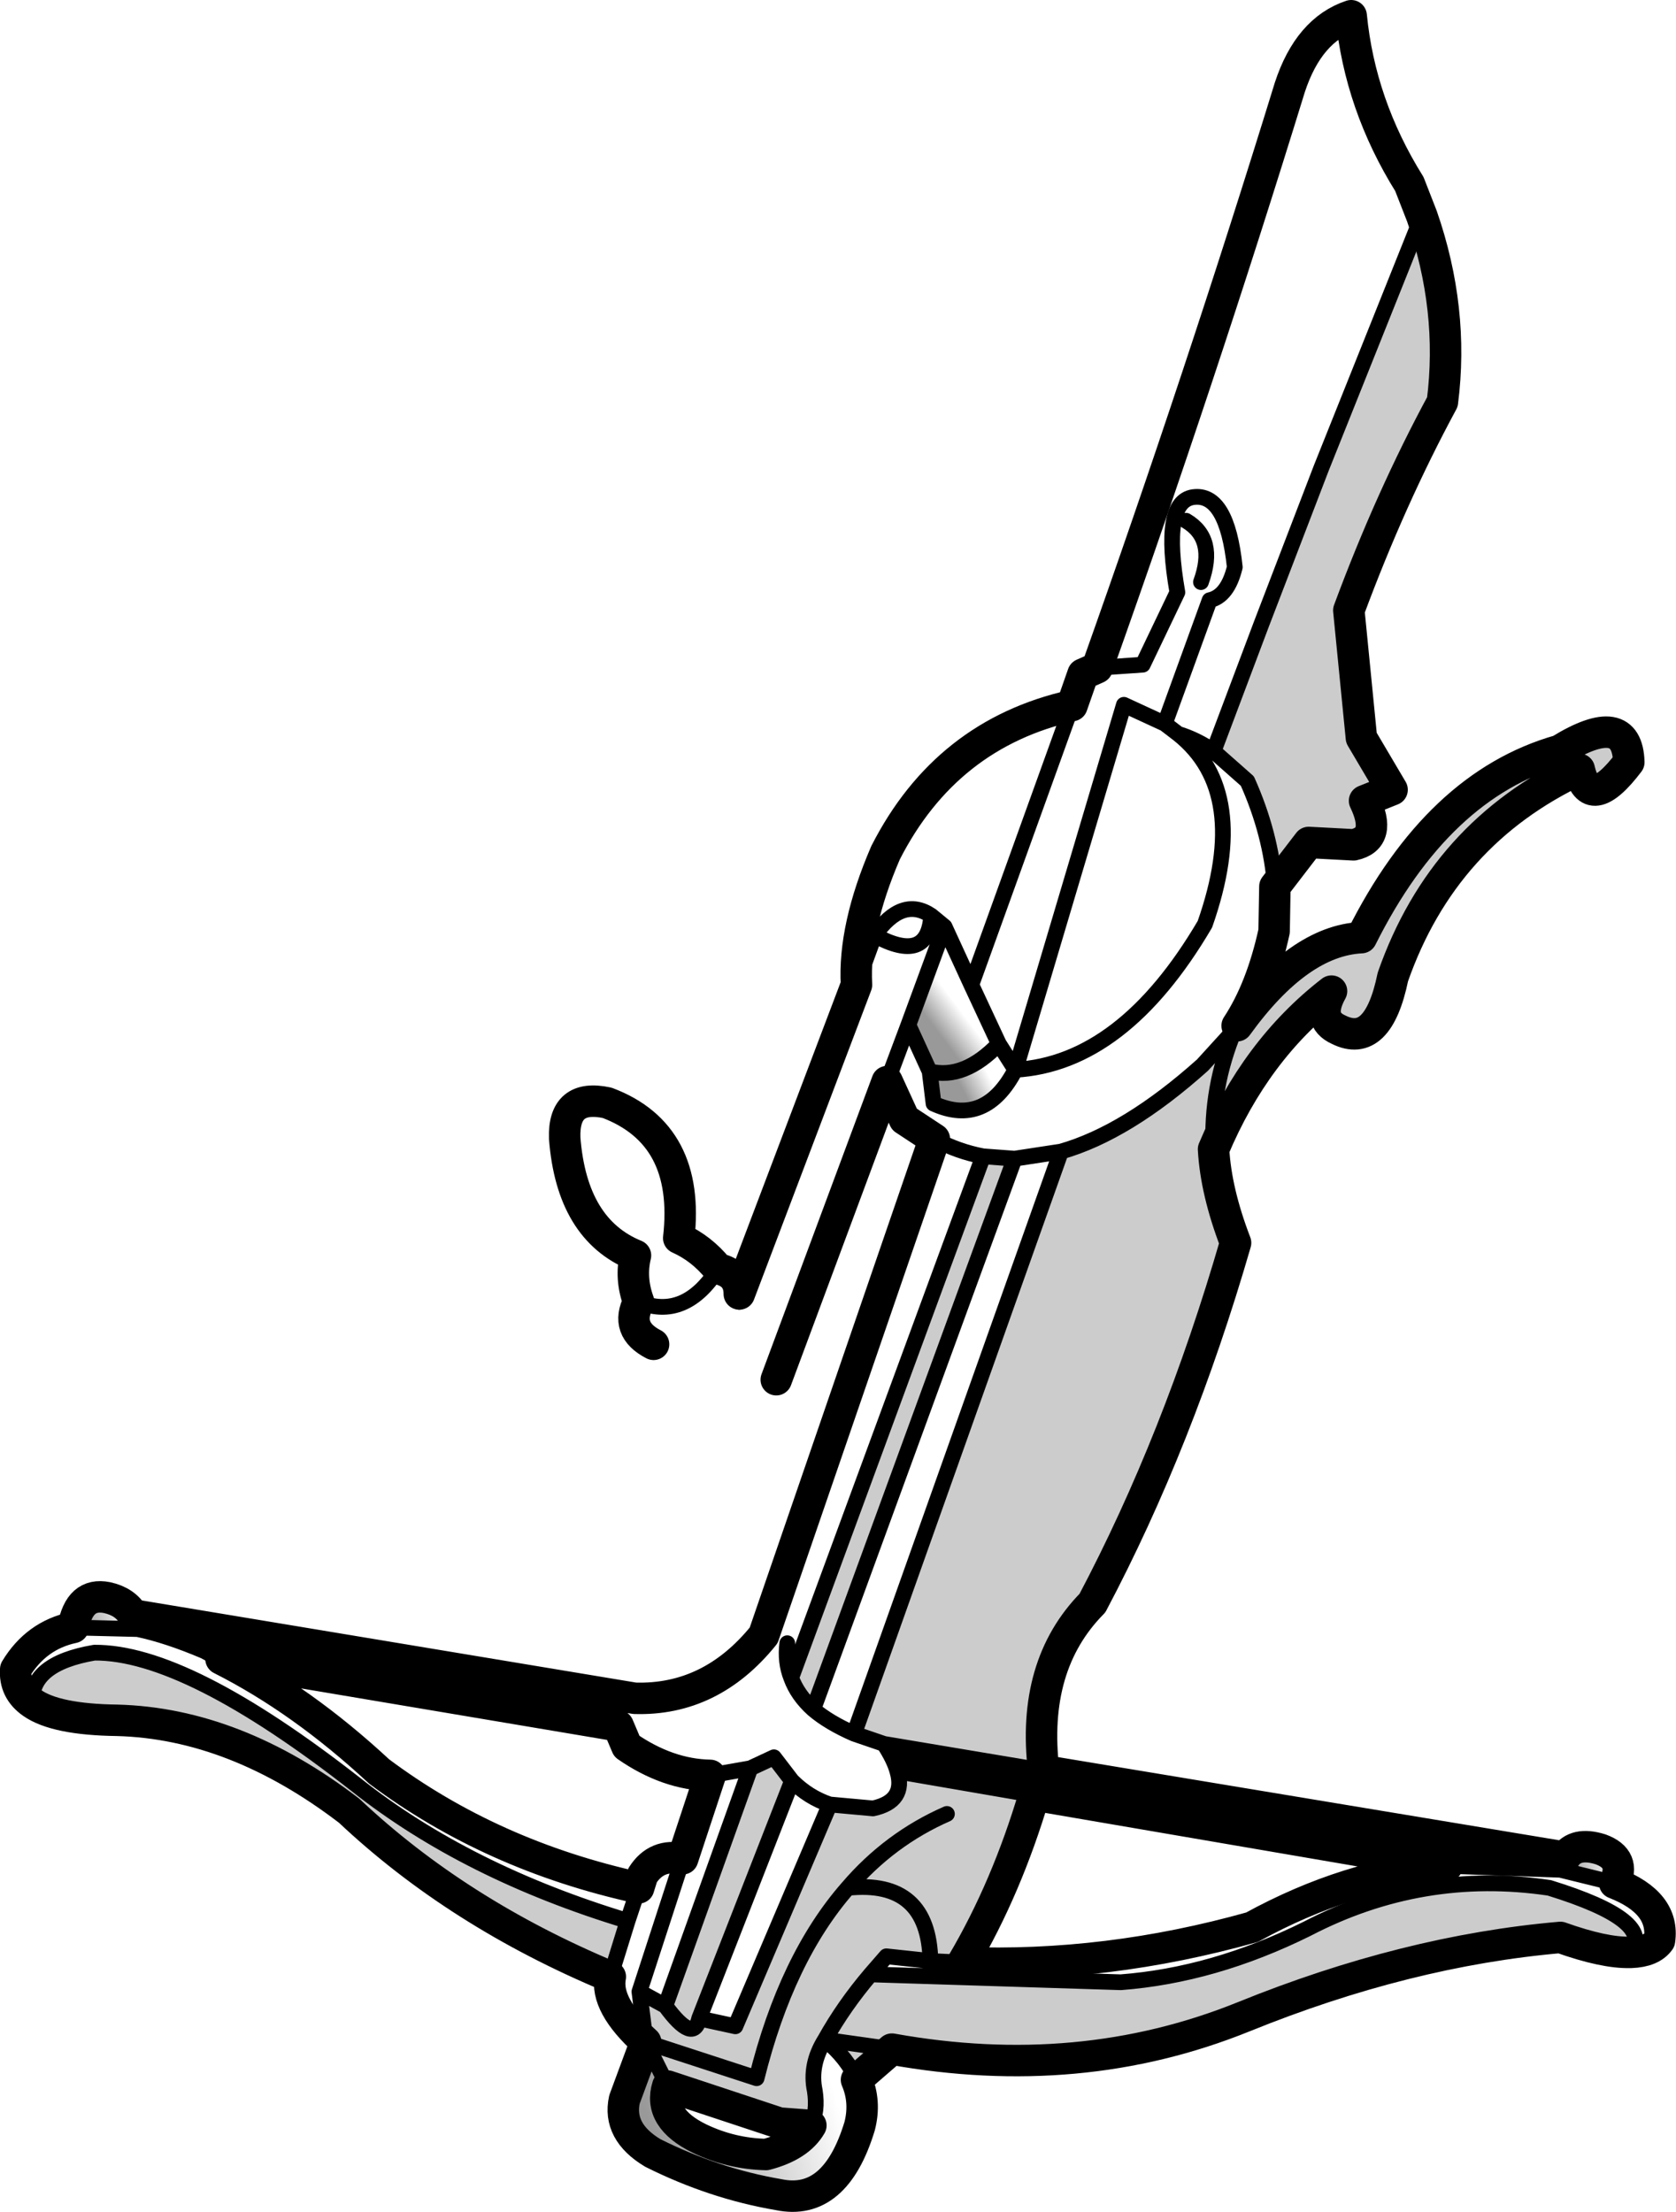 <?xml version="1.0" encoding="UTF-8" standalone="no"?>
<svg xmlns:xlink="http://www.w3.org/1999/xlink" height="140.6px" width="106.55px" xmlns="http://www.w3.org/2000/svg">
  <g transform="matrix(1.0, 0.0, 0.0, 1.0, 62.6, 38.05)">
    <path d="M-10.9 70.6 Q-11.9 69.7 -12.3 68.6 L-0.1 35.45 1.9 35.6 -10.9 70.6 M-60.55 70.2 Q-60.7 67.7 -56.6 67.0 -50.75 66.95 -39.95 75.4 -32.95 80.95 -22.7 84.05 L-23.8 87.6 Q-33.5 83.55 -40.4 77.05 -47.65 71.5 -55.15 71.3 -59.05 71.25 -60.55 70.2 M36.6 85.1 Q26.8 85.95 16.45 90.15 6.05 94.35 -5.9 92.2 L-8.15 94.15 Q-8.7 92.8 -10.15 91.6 -11.15 93.2 -10.8 94.85 -10.6 96.15 -11.05 97.05 L-13.05 96.9 -20.15 94.55 -21.55 91.75 -21.95 88.55 -20.3 89.45 -14.9 74.35 -13.4 73.65 -12.25 75.15 -18.15 90.25 -15.85 90.75 -9.85 76.65 -7.1 76.9 Q-5.0 76.45 -5.55 74.55 L3.15 76.05 Q1.4 81.95 -1.4 86.7 L-3.45 86.6 -6.25 86.3 -7.25 87.45 8.65 87.95 Q14.55 87.5 20.5 84.55 27.8 80.75 35.9 81.95 42.7 84.05 41.05 86.05 39.4 86.1 36.6 85.1 M23.95 21.55 Q28.8 11.85 36.55 9.65 40.85 7.0 40.95 10.4 38.45 13.7 37.8 10.85 29.15 14.9 25.95 24.05 25.0 28.65 22.5 27.4 21.05 26.75 22.05 24.95 17.2 28.7 14.55 35.0 14.7 37.7 15.95 40.95 12.3 53.55 6.85 63.85 2.95 67.8 3.75 74.5 L-6.4 72.8 -8.3 72.15 4.85 35.15 Q9.05 33.95 13.85 29.65 L15.9 27.4 16.05 27.15 Q19.95 21.75 23.95 21.55 M21.4 -8.3 L21.5 -8.55 27.8 -24.3 Q29.85 -18.4 29.1 -12.5 25.8 -6.4 23.15 0.75 L23.95 8.85 25.9 12.15 24.15 12.85 Q25.3 15.25 23.45 15.65 L20.6 15.5 18.45 18.3 Q18.2 14.95 16.7 11.6 L14.55 9.7 17.6 1.6 21.4 -8.3" fill="#000000" fill-opacity="0.2" fill-rule="evenodd" stroke="none"/>
    <path d="M3.75 74.5 L36.9 80.0 36.6 80.8 29.4 80.55 3.15 76.05 -5.55 74.55 Q-5.75 73.8 -6.4 72.8 L3.75 74.5 M-54.15 64.6 L-22.25 69.9 Q-23.5 70.45 -23.3 71.65 L-48.55 67.4 -48.95 67.25 -49.6 66.9 Q-51.95 65.9 -53.85 65.5 L-54.15 64.6" fill="#000000" fill-rule="evenodd" stroke="none"/>
    <path d="M-8.15 94.15 Q-7.55 95.55 -7.95 97.1 -9.5 102.2 -13.1 101.45 -17.2 100.75 -21.1 98.8 -23.35 97.45 -22.9 95.4 L-21.55 91.75 -20.15 94.55 Q-20.8 96.6 -18.1 97.9 -16.1 98.85 -13.9 98.9 -11.8 98.35 -11.05 97.05 -10.6 96.15 -10.8 94.85 -11.15 93.2 -10.15 91.6 -8.7 92.8 -8.15 94.15" fill="url(#gradient0)" fill-rule="evenodd" stroke="none"/>
    <path d="M36.9 80.0 Q37.55 79.0 39.15 79.5 40.8 80.1 40.05 81.65 L37.0 80.9 36.6 80.8 36.9 80.0" fill="url(#gradient1)" fill-rule="evenodd" stroke="none"/>
    <path d="M-57.95 65.4 Q-57.55 63.15 -55.8 63.5 -54.65 63.75 -54.15 64.6 L-53.85 65.5 -57.95 65.4" fill="url(#gradient2)" fill-rule="evenodd" stroke="none"/>
    <path d="M-0.85 24.55 L0.9 28.3 Q-1.3 30.6 -3.5 30.05 L-4.85 27.1 -2.55 20.85 -0.85 24.55" fill="url(#gradient3)" fill-rule="evenodd" stroke="none"/>
    <path d="M0.9 28.3 L1.95 29.95 Q0.05 33.6 -3.25 32.1 L-3.5 30.05 Q-1.3 30.6 0.9 28.3" fill="url(#gradient4)" fill-rule="evenodd" stroke="none"/>
    <path d="M27.8 -24.3 L27.0 -26.35 Q23.85 -31.4 23.3 -37.05 20.6 -36.15 19.4 -32.5 13.7 -14.0 7.15 4.4 L6.25 4.8 5.55 6.8 Q-2.45 8.6 -6.3 16.15 -8.35 20.9 -8.15 24.55 L-15.6 44.2 Q-15.6 42.9 -16.95 42.6 -18.0 41.3 -19.45 40.65 -18.7 34.05 -24.0 32.05 -26.8 31.45 -26.7 34.3 -26.25 40.1 -22.2 41.75 -22.55 43.2 -22.0 44.7 -22.9 46.45 -21.05 47.4 M27.8 -24.3 Q29.85 -18.4 29.1 -12.5 25.8 -6.4 23.15 0.75 L23.95 8.85 25.9 12.15 24.15 12.85 Q25.3 15.25 23.45 15.65 L20.6 15.5 18.45 18.3 18.4 21.15 Q17.6 24.8 16.05 27.15 19.95 21.75 23.95 21.55 28.8 11.85 36.55 9.65 40.85 7.0 40.95 10.4 38.45 13.7 37.8 10.85 29.15 14.9 25.95 24.05 25.0 28.65 22.5 27.4 21.05 26.75 22.05 24.95 17.2 28.7 14.55 35.0 14.7 37.7 15.95 40.95 12.3 53.55 6.85 63.85 2.95 67.8 3.75 74.5 L36.9 80.0 Q37.55 79.0 39.15 79.5 40.8 80.1 40.05 81.65 43.25 82.9 42.9 85.3 42.4 86.0 41.1 86.05 L41.05 86.05 Q39.4 86.1 36.6 85.1 26.8 85.95 16.45 90.15 6.05 94.35 -5.9 92.2 L-8.15 94.15 Q-7.55 95.55 -7.95 97.1 -9.5 102.2 -13.1 101.45 -17.2 100.75 -21.1 98.8 -23.35 97.45 -22.9 95.4 L-21.55 91.75 Q-24.15 89.4 -23.8 87.6 -33.5 83.55 -40.4 77.05 -47.65 71.5 -55.15 71.3 -59.05 71.25 -60.55 70.2 -61.7 69.4 -61.6 68.05 -60.3 65.9 -57.95 65.4 -57.55 63.15 -55.8 63.5 -54.65 63.75 -54.15 64.6 L-22.25 69.9 Q-17.4 70.05 -14.05 65.9 L-3.2 34.35 -5.1 33.1 -6.2 30.7 -13.25 49.65 M29.4 80.55 Q23.1 81.1 17.0 84.45 7.75 87.05 -1.4 86.7 1.4 81.95 3.15 76.05 L29.4 80.55 M-48.55 67.4 L-23.3 71.65 -22.75 72.95 Q-20.15 74.75 -17.45 74.8 L-19.2 80.1 Q-20.85 79.75 -21.75 81.15 L-22.0 81.95 Q-31.35 79.9 -38.5 74.55 -43.4 70.0 -48.55 67.4 M-11.05 97.05 Q-11.8 98.35 -13.9 98.9 -16.1 98.85 -18.1 97.9 -20.8 96.6 -20.15 94.55 L-13.05 96.9 -11.05 97.05" fill="none" stroke="#000000" stroke-linecap="round" stroke-linejoin="round" stroke-width="2.0"/>
    <path d="M7.15 4.4 L10.05 4.2 12.25 -0.4 Q11.25 -6.15 13.25 -6.45 15.4 -6.75 15.9 -2.0 15.45 -0.15 14.3 0.1 L11.45 7.95 12.3 8.6 Q13.45 8.95 14.55 9.7 L17.6 1.6 21.4 -8.3 21.5 -8.55 27.8 -24.3 M13.75 -1.05 Q14.75 -3.8 12.8 -4.95 M14.55 9.7 L16.7 11.6 Q18.2 14.95 18.45 18.3 M5.55 6.8 L-0.85 24.55 0.9 28.3 1.95 29.95 8.85 6.75 11.45 7.95 M12.3 8.6 Q16.95 12.3 14.0 20.7 8.8 29.55 1.95 29.95 0.05 33.6 -3.25 32.1 L-3.5 30.05 -4.85 27.1 -6.2 30.7 M16.05 27.15 L15.9 27.4 Q14.35 31.1 14.55 35.0 M-3.2 34.35 Q-1.7 35.15 -0.1 35.45 L1.9 35.6 4.85 35.15 Q9.05 33.95 13.85 29.65 L15.9 27.4 M41.05 86.05 Q42.7 84.05 35.9 81.95 27.8 80.75 20.5 84.55 14.55 87.5 8.65 87.95 L-7.25 87.45 Q-8.95 89.45 -10.15 91.6 L-5.9 92.2 M29.4 80.55 L36.6 80.8 36.9 80.0 M36.6 80.8 L37.0 80.9 40.05 81.65 M-1.4 86.7 L-3.45 86.6 -6.25 86.3 -7.25 87.45 M-2.55 20.85 L-3.4 20.15 Q-3.6 23.25 -7.0 21.4 L-8.15 24.55 M-15.6 44.2 L-15.6 44.7 M-2.55 20.85 L-0.85 24.55 M-7.0 21.4 Q-5.25 18.9 -3.4 20.15 M-22.0 44.7 Q-19.05 45.9 -16.95 42.6 M-4.85 27.1 L-2.55 20.85 M-57.95 65.4 L-53.85 65.5 -54.15 64.6 M-23.8 87.6 L-22.7 84.05 Q-32.95 80.95 -39.95 75.4 -50.75 66.95 -56.6 67.0 -60.7 67.7 -60.55 70.2 M-53.85 65.5 Q-51.95 65.9 -49.6 66.9 L-48.95 67.25 -48.55 67.4 M-23.3 71.65 Q-23.5 70.45 -22.25 69.9 M-6.4 72.8 L-8.3 72.15 Q-9.9 71.45 -10.9 70.6 -11.9 69.7 -12.3 68.6 -12.7 67.6 -12.55 66.4 M-22.0 81.95 L-22.7 84.05 M-5.55 74.55 Q-5.0 76.45 -7.1 76.9 L-9.85 76.65 -15.85 90.75 -18.15 90.25 Q-18.5 91.9 -20.3 89.45 L-21.95 88.55 -21.55 91.75 -14.5 94.05 Q-12.6 86.4 -8.7 81.95 -6.05 78.85 -2.4 77.25 M-8.7 81.95 Q-3.55 81.4 -3.45 86.6 M-20.3 89.45 L-14.9 74.35 -17.45 74.8 M-20.15 94.55 L-21.55 91.75 M-11.05 97.05 Q-10.6 96.15 -10.8 94.85 -11.15 93.2 -10.15 91.6 -8.7 92.8 -8.15 94.15 M-9.85 76.65 Q-11.2 76.2 -12.25 75.15 L-18.15 90.25 M3.75 74.5 L-6.4 72.8 Q-5.75 73.8 -5.55 74.55 L3.15 76.05 M-12.25 75.15 L-13.4 73.65 -14.9 74.35 M-21.95 88.55 L-19.2 80.1 M-12.3 68.6 L-0.1 35.45 M4.85 35.15 L-8.3 72.15 M1.9 35.6 L-10.9 70.6 M-3.5 30.05 Q-1.3 30.6 0.9 28.3" fill="none" stroke="#000000" stroke-linecap="round" stroke-linejoin="round" stroke-width="1.0"/>
  </g>
  <defs>
    <linearGradient gradientTransform="matrix(-0.007, 0.002, -0.002, -0.007, -15.35, 96.35)" gradientUnits="userSpaceOnUse" id="gradient0" spreadMethod="pad" x1="-819.2" x2="819.2">
      <stop offset="0.0" stop-color="#000000" stop-opacity="0.0"/>
      <stop offset="1.0" stop-color="#000000" stop-opacity="0.4"/>
    </linearGradient>
    <linearGradient gradientTransform="matrix(-0.002, 6.0E-4, -4.0E-4, -0.002, 38.4, 80.65)" gradientUnits="userSpaceOnUse" id="gradient1" spreadMethod="pad" x1="-819.2" x2="819.2">
      <stop offset="0.0" stop-color="#000000" stop-opacity="0.0"/>
      <stop offset="1.0" stop-color="#000000" stop-opacity="0.4"/>
    </linearGradient>
    <linearGradient gradientTransform="matrix(-0.002, 6.0E-4, -4.0E-4, -0.002, -56.05, 64.75)" gradientUnits="userSpaceOnUse" id="gradient2" spreadMethod="pad" x1="-819.2" x2="819.2">
      <stop offset="0.0" stop-color="#000000" stop-opacity="0.0"/>
      <stop offset="1.0" stop-color="#000000" stop-opacity="0.4"/>
    </linearGradient>
    <linearGradient gradientTransform="matrix(-0.001, 7.0E-4, -0.003, -0.004, -2.9, 26.0)" gradientUnits="userSpaceOnUse" id="gradient3" spreadMethod="pad" x1="-819.2" x2="819.2">
      <stop offset="0.0" stop-color="#000000" stop-opacity="0.0"/>
      <stop offset="1.0" stop-color="#000000" stop-opacity="0.4"/>
    </linearGradient>
    <linearGradient gradientTransform="matrix(-0.001, 6.0E-4, -0.001, -0.002, -0.7, 30.5)" gradientUnits="userSpaceOnUse" id="gradient4" spreadMethod="pad" x1="-819.2" x2="819.2">
      <stop offset="0.0" stop-color="#000000" stop-opacity="0.0"/>
      <stop offset="1.0" stop-color="#000000" stop-opacity="0.4"/>
    </linearGradient>
  </defs>
</svg>
